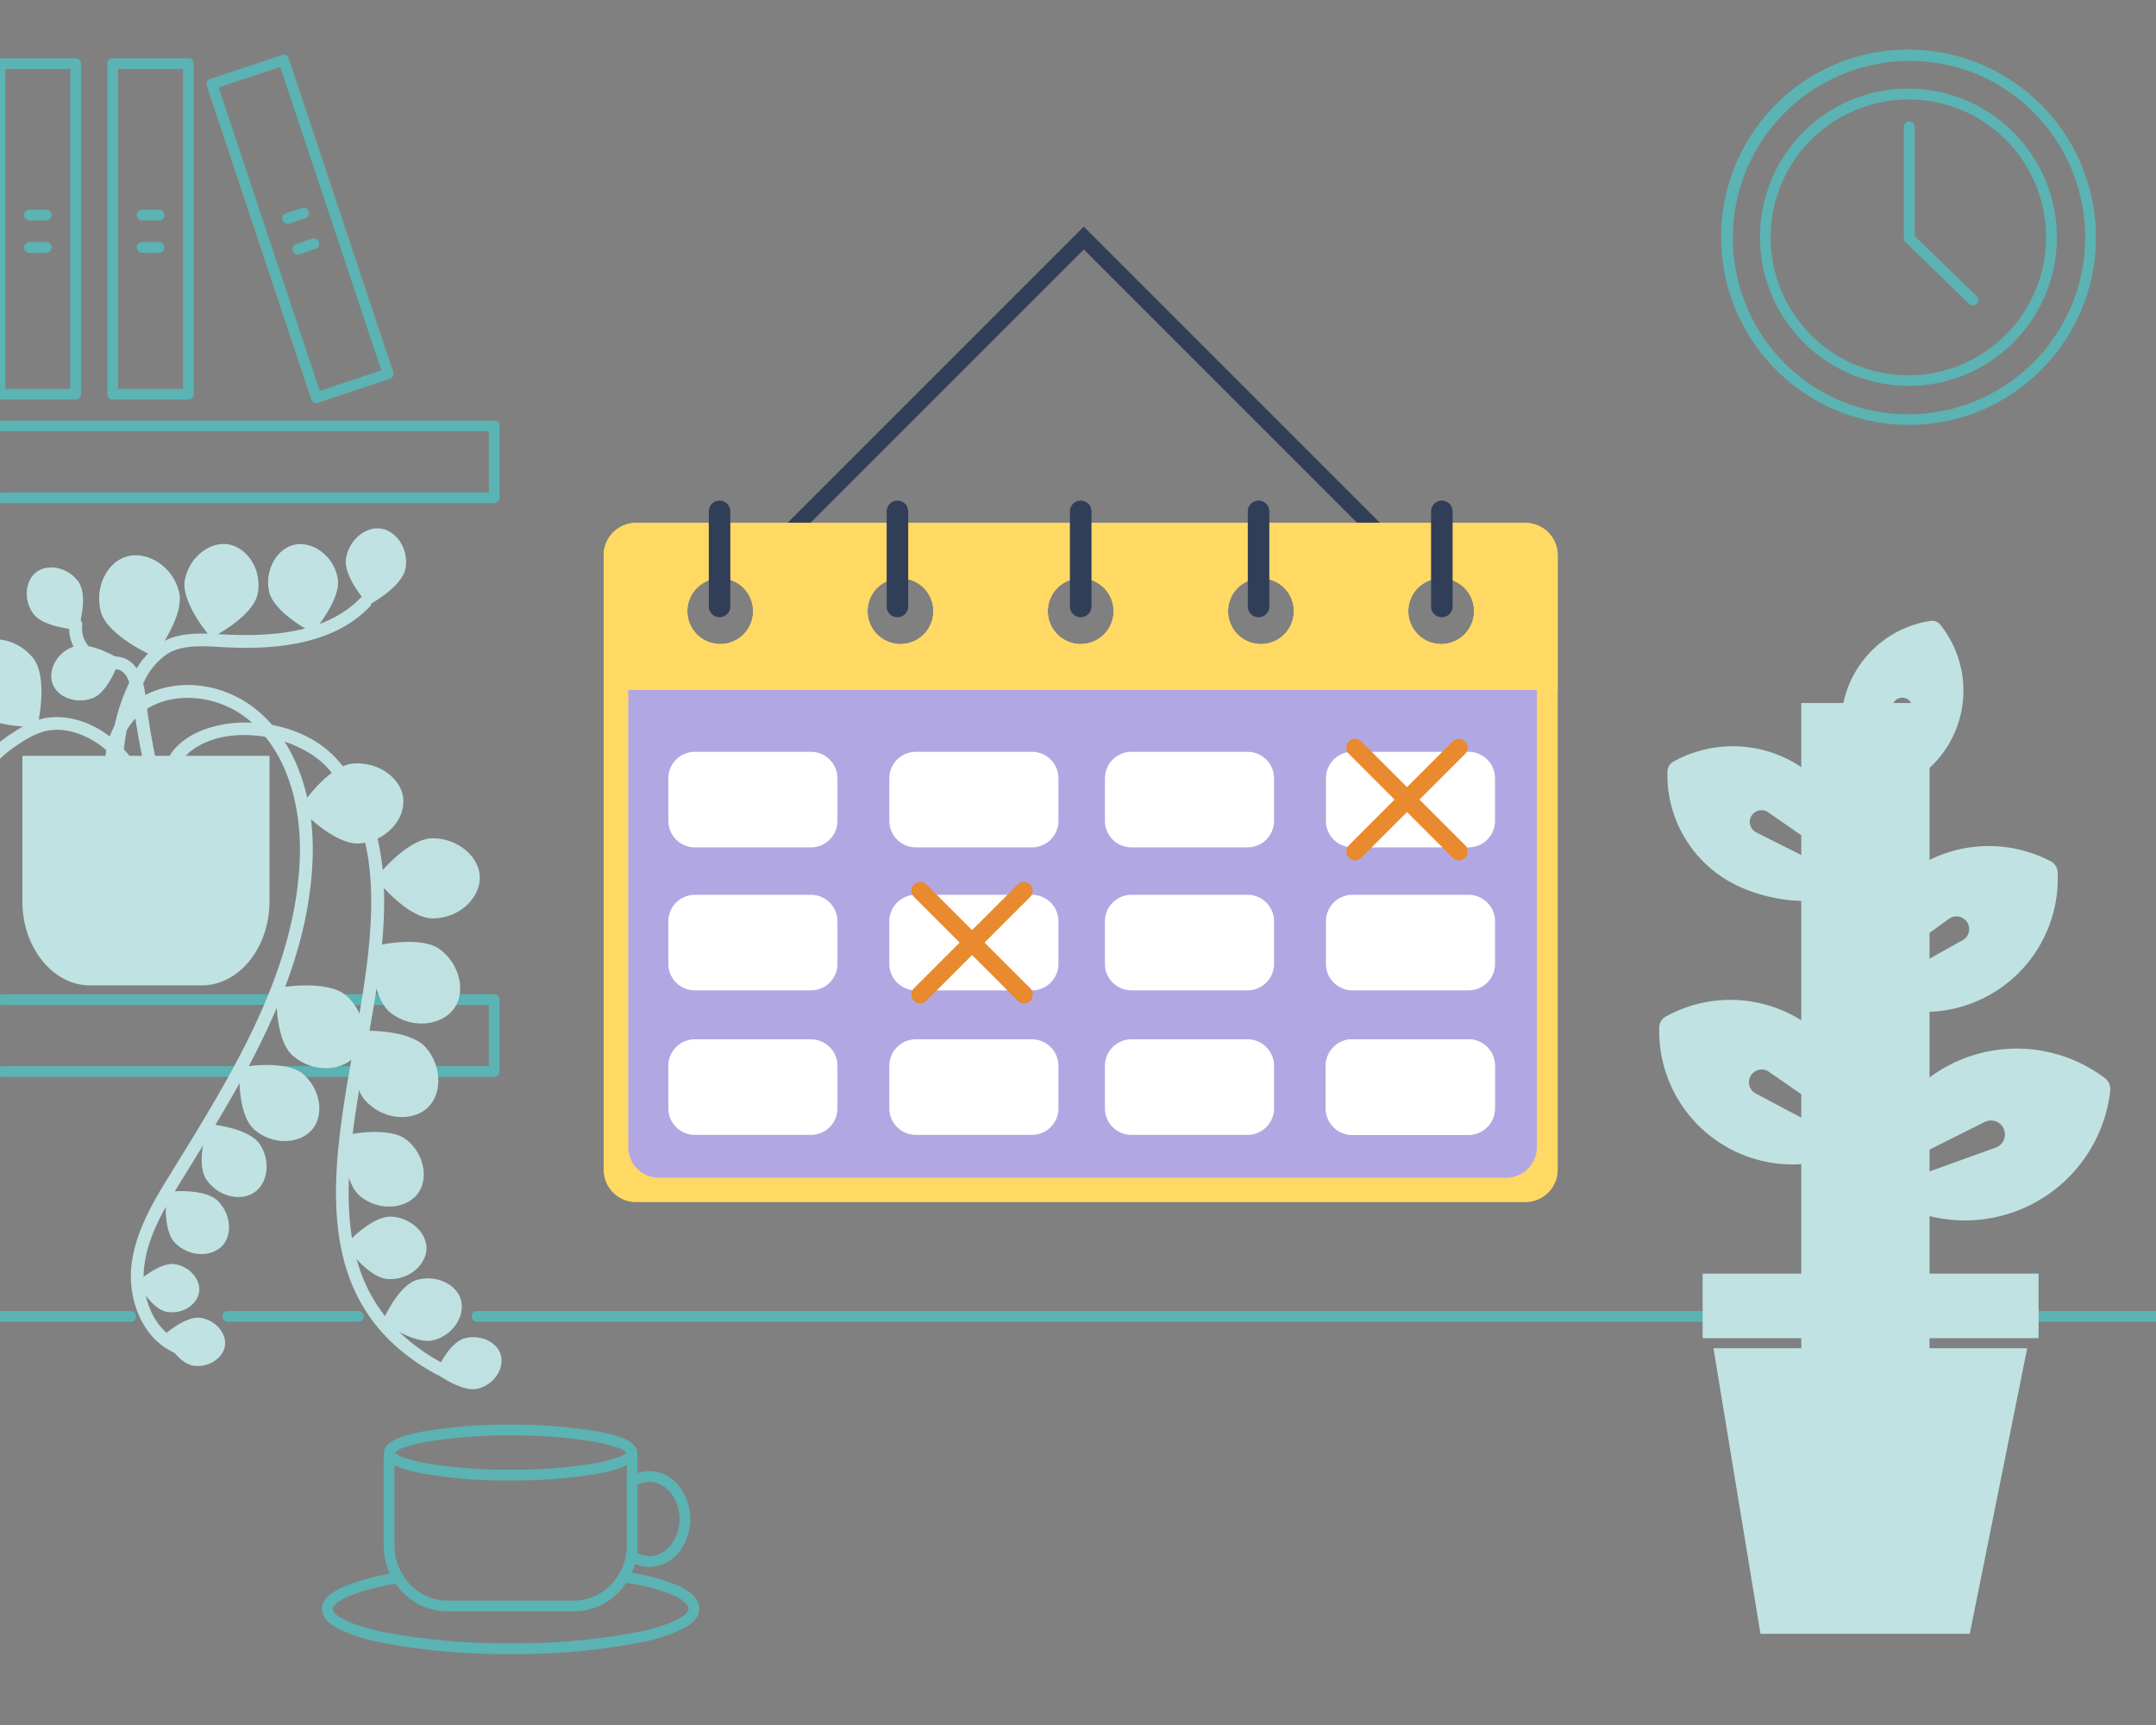 <svg xmlns="http://www.w3.org/2000/svg" xmlns:xlink="http://www.w3.org/1999/xlink" width="400" height="320" viewBox="0 0 400 320">
    <rect x="0" y="0" width="400" height="320" fill="#808080" stroke="none"/>
    <defs>
        <clipPath>
            <path d="M35.89,27.624v94.092c0,2.018,1.059,3.654,2.365,3.654s2.364-1.636,2.364-3.654V27.624c0-2.018-1.059-3.654-2.364-3.654s-2.365,1.636-2.365,3.654" transform="translate(0 0)" fill="none" />
        </clipPath>
        <clipPath>
            <rect width="125.773" height="159.706" fill="none" />
        </clipPath>
        <clipPath >
            <rect width="400" height="320" />
        </clipPath>
    </defs>
    <g clip-path="url(#d)">
        <rect width="400" height="320" fill="transparent" />
        <g transform="translate(-802 2284)">
            <path d="M68.259,211.509A120.586,120.586,0,0,1,44,209.335a32.014,32.014,0,0,1-7.532-2.422c-2.135-1.09-3.218-2.352-3.218-3.75a3.319,3.319,0,0,1,1.264-2.459,10.771,10.771,0,0,1,2.931-1.748,44.977,44.977,0,0,1,9.847-2.591,1,1,0,0,1,.33,1.973c-9.786,1.637-12.372,3.873-12.372,4.826,0,.83,1.932,2.653,9.171,4.216a118.568,118.568,0,0,0,23.835,2.129,118.569,118.569,0,0,0,23.835-2.129c7.24-1.564,9.171-3.386,9.171-4.216,0-.767-.889-1.619-2.5-2.4a34.439,34.439,0,0,0-8.924-2.428,1,1,0,1,1,.324-1.974,36.294,36.294,0,0,1,9.469,2.6c2.412,1.164,3.634,2.577,3.634,4.2,0,1.4-1.083,2.659-3.217,3.75a32.013,32.013,0,0,1-7.531,2.422A120.586,120.586,0,0,1,68.259,211.509Z" transform="translate(828.476 -2188.678)" fill="#5bb3b3" />
            <path d="M22.486-1A92.574,92.574,0,0,1,38.568.24c5.051.938,7.4,2.189,7.4,3.937s-2.352,3-7.4,3.937a92.574,92.574,0,0,1-16.082,1.24A92.574,92.574,0,0,1,6.4,8.114C1.352,7.176-1,5.925-1,4.177s2.352-3,7.4-3.937A92.574,92.574,0,0,1,22.486-1ZM43.941,4.177a3.928,3.928,0,0,0-1.628-.909A26.8,26.8,0,0,0,37.6,2.1,93.368,93.368,0,0,0,22.486,1,93.368,93.368,0,0,0,7.37,2.1,26.8,26.8,0,0,0,2.659,3.268a3.928,3.928,0,0,0-1.628.909,3.928,3.928,0,0,0,1.628.909A26.8,26.8,0,0,0,7.37,6.256a93.368,93.368,0,0,0,15.115,1.1A93.368,93.368,0,0,0,37.6,6.256a26.8,26.8,0,0,0,4.711-1.169A3.928,3.928,0,0,0,43.941,4.177Z" transform="translate(874.249 -2018.714)" fill="#5bb3b3" />
            <path d="M82.013,199.526H58.534a11.51,11.51,0,0,1-8.357-3.617,12.425,12.425,0,0,1-3.454-8.65V171.487a12.834,12.834,0,0,1,.081-1.439,1,1,0,0,1,1.987.225,10.828,10.828,0,0,0-.068,1.214v15.771a10.435,10.435,0,0,0,2.9,7.265,9.528,9.528,0,0,0,6.914,3H82.013a9.528,9.528,0,0,0,6.914-3,10.435,10.435,0,0,0,2.9-7.265V171.487a10.716,10.716,0,0,0-.078-1.3,1,1,0,1,1,1.985-.243,12.723,12.723,0,0,1,.093,1.541v15.771a12.425,12.425,0,0,1-3.454,8.65A11.51,11.51,0,0,1,82.013,199.526Z" transform="translate(826.461 -2184.604)" fill="#5bb3b3" />
            <path d="M103.922,192.054a6.767,6.767,0,0,1-3.945-1.3,1,1,0,0,1,1.163-1.627,4.78,4.78,0,0,0,2.782.929c3.079,0,5.583-3.09,5.583-6.888s-2.5-6.889-5.583-6.889a4.694,4.694,0,0,0-2.641.827,1,1,0,1,1-1.11-1.663,6.75,6.75,0,0,1,3.751-1.163,7.029,7.029,0,0,1,5.423,2.67,10.03,10.03,0,0,1,0,12.437A7.029,7.029,0,0,1,103.922,192.054Z" transform="translate(818.559 -2185.384)" fill="#5bb3b3" />
        </g>
        <path d="M311.5,1H0A1,1,0,0,1-1,0,1,1,0,0,1,0-1H311.5a1,1,0,0,1,1,1A1,1,0,0,1,311.5,1Z" transform="translate(88.5 244.195)" fill="#5bb3b3" />
        <path d="M24.25,1H0A1,1,0,0,1-1,0,1,1,0,0,1,0-1H24.25a1,1,0,0,1,1,1A1,1,0,0,1,24.25,1Z" transform="translate(42.25 244.195)" fill="#5bb3b3" />
        <path d="M24.25,1H0A1,1,0,0,1-1,0,1,1,0,0,1,0-1H24.25a1,1,0,0,1,1,1A1,1,0,0,1,24.25,1Z" transform="translate(0 244.195)" fill="#5bb3b3" />
        <path d="M26.584-1A27.591,27.591,0,0,1,37.321,52,27.591,27.591,0,0,1,15.847,1.168,27.412,27.412,0,0,1,26.584-1Zm0,53.168A25.591,25.591,0,0,0,36.542,3.01,25.591,25.591,0,0,0,16.626,50.158,25.423,25.423,0,0,0,26.584,52.168Z" transform="translate(327.454 17.441)" fill="#5bb3b3" />
        <path d="M33.831-1A34.84,34.84,0,0,1,47.389,65.925,34.84,34.84,0,0,1,20.273,1.738,34.614,34.614,0,0,1,33.831-1Zm0,67.662A32.84,32.84,0,0,0,46.61,3.58a32.84,32.84,0,0,0-25.558,60.5A32.625,32.625,0,0,0,33.831,66.662Z" transform="translate(320.207 10.194)" fill="#5bb3b3" />
        <path d="M137.1,41.752a1,1,0,0,1-.7-.282L124.612,30.034a1,1,0,0,1-.3-.718V8.66a1,1,0,1,1,2,0V28.892L137.8,40.034a1,1,0,0,1-.7,1.718Z" transform="translate(228.909 14.888)" fill="#5bb3b3" />
        <path d="M92.192,76.963H1a1,1,0,1,1,0-2H91.192V63.625H1.05a1,1,0,1,1,0-2H92.192a1,1,0,0,1,1,1V75.963A1,1,0,0,1,92.192,76.963Z" transform="translate(-0.5 122.807)" fill="#5bb3b3" />
        <path d="M3.12,1H0A1,1,0,0,1-1,0,1,1,0,0,1,0-1H3.12a1,1,0,0,1,1,1A1,1,0,0,1,3.12,1Z" transform="translate(5.46 39.897)" fill="#5bb3b3" />
        <path d="M3.12,1H0A1,1,0,0,1-1,0,1,1,0,0,1,0-1H3.12a1,1,0,0,1,1,1A1,1,0,0,1,3.12,1Z" transform="translate(5.46 45.896)" fill="#5bb3b3" />
        <path d="M0-1H14.037a1,1,0,0,1,1,1V61.327a1,1,0,0,1-1,1H0a1,1,0,0,1-1-1V0A1,1,0,0,1,0-1ZM13.037,1H1V60.327H13.037Z" transform="translate(0 11.803)" fill="#5bb3b3" />
        <path d="M0-1H14.037a1,1,0,0,1,1,1V61.327a1,1,0,0,1-1,1H0a1,1,0,0,1-1-1V0A1,1,0,0,1,0-1ZM13.037,1H1V60.327H13.037Z" transform="translate(20.911 11.803)" fill="#5bb3b3" />
        <path d="M3.12,1H0A1,1,0,0,1-1,0,1,1,0,0,1,0-1H3.12a1,1,0,0,1,1,1A1,1,0,0,1,3.12,1Z" transform="translate(26.371 39.897)" fill="#5bb3b3" />
        <path d="M3.12,1H0A1,1,0,0,1-1,0,1,1,0,0,1,0-1H3.12a1,1,0,0,1,1,1A1,1,0,0,1,3.12,1Z" transform="translate(26.371 45.896)" fill="#5bb3b3" />
        <path d="M0-1H14.037a1,1,0,0,1,1,1V61.327a1,1,0,0,1-1,1H0a1,1,0,0,1-1-1V0A1,1,0,0,1,0-1ZM13.037,1H1V60.327H13.037Z" transform="translate(39.307 15.594) rotate(-18.429)" fill="#5bb3b3" />
        <path d="M0,1.987A1,1,0,0,1-.949,1.3,1,1,0,0,1-.316.038L2.643-.949a1,1,0,0,1,1.265.632A1,1,0,0,1,3.275.949L.316,1.935A1,1,0,0,1,0,1.987Z" transform="translate(53.367 39.536)" fill="#5bb3b3" />
        <path d="M0,1.987A1,1,0,0,1-.949,1.3,1,1,0,0,1-.316.038L2.643-.949a1,1,0,0,1,1.265.632A1,1,0,0,1,3.275.949L.316,1.935A1,1,0,0,1,0,1.987Z" transform="translate(55.264 45.227)" fill="#5bb3b3" />
        <path d="M92.192,173.984H1a1,1,0,1,1,0-2H91.192V160.646H1.05a1,1,0,1,1,0-2H92.192a1,1,0,0,1,1,1v13.339A1,1,0,0,1,92.192,173.984Z" transform="translate(-0.5 -80.633)" fill="#5bb3b3" />
        <g transform="translate(0 -7)">
            <path d="M783.434-2527.984a1.5,1.5,0,0,1-1.061-.439l-53.3-53.3-53.3,53.3a1.5,1.5,0,0,1-2.121,0,1.5,1.5,0,0,1,0-2.121l55.417-55.417,1.061,1.061,54.356,54.356a1.5,1.5,0,0,1,0,2.121A1.5,1.5,0,0,1,783.434-2527.984Z" transform="translate(-528 2635)" fill="#313e58" />
            <path d="M-522,2759a6,6,0,0,1-6-6v-89h0v-25a6.007,6.007,0,0,1,6-6h165a6.007,6.007,0,0,1,6,6v25h0v89a6,6,0,0,1-6,6Zm143.283-109.626a6.1,6.1,0,0,0,6.1,6.1,6.1,6.1,0,0,0,6.095-6.1,6.1,6.1,0,0,0-6.095-6.095A6.1,6.1,0,0,0-378.717,2649.374Zm-33.439,0a6.1,6.1,0,0,0,6.1,6.1,6.1,6.1,0,0,0,6.1-6.1,6.1,6.1,0,0,0-6.1-6.095A6.1,6.1,0,0,0-412.156,2649.374Zm-33.44,0a6.1,6.1,0,0,0,6.1,6.1,6.1,6.1,0,0,0,6.1-6.1,6.1,6.1,0,0,0-6.1-6.095A6.1,6.1,0,0,0-445.6,2649.374Zm-33.439,0a6.1,6.1,0,0,0,6.1,6.1,6.1,6.1,0,0,0,6.1-6.1,6.1,6.1,0,0,0-6.1-6.095A6.1,6.1,0,0,0-479.036,2649.374Zm-33.439,0a6.1,6.1,0,0,0,6.1,6.1,6.1,6.1,0,0,0,6.095-6.1,6.1,6.1,0,0,0-6.095-6.095A6.1,6.1,0,0,0-512.474,2649.374Z" transform="translate(640 -2529)" fill="#ffd964" />
            <path d="M10.715,121.487A5.715,5.715,0,0,1,5,115.771V31h168.59v84.772a5.715,5.715,0,0,1-5.714,5.715Z" transform="translate(111.556 104)" fill="#b1a8e3" />
            <path d="M-351,2664H-528v-25a6.007,6.007,0,0,1,6-6h165a6.007,6.007,0,0,1,6,6v25Zm-21.62-20.721a6.1,6.1,0,0,0-6.1,6.095,6.1,6.1,0,0,0,6.1,6.1,6.1,6.1,0,0,0,6.095-6.1A6.1,6.1,0,0,0-372.621,2643.279Zm-33.44,0a6.1,6.1,0,0,0-6.1,6.095,6.1,6.1,0,0,0,6.1,6.1,6.1,6.1,0,0,0,6.1-6.1A6.1,6.1,0,0,0-406.06,2643.279Zm-33.44,0a6.1,6.1,0,0,0-6.1,6.095,6.1,6.1,0,0,0,6.1,6.1,6.1,6.1,0,0,0,6.1-6.1A6.1,6.1,0,0,0-439.5,2643.279Zm-33.44,0a6.1,6.1,0,0,0-6.1,6.095,6.1,6.1,0,0,0,6.1,6.1,6.1,6.1,0,0,0,6.1-6.1A6.1,6.1,0,0,0-472.94,2643.279Zm-33.439,0a6.1,6.1,0,0,0-6.1,6.095,6.1,6.1,0,0,0,6.1,6.1,6.1,6.1,0,0,0,6.095-6.1A6.1,6.1,0,0,0-506.379,2643.279Z" transform="translate(640 -2529)" fill="#ffd964" />
            <path d="M-490.654,2714.674h-21.557a4.913,4.913,0,0,1-4.907-4.908v-7.906a4.913,4.913,0,0,1,4.907-4.908h21.557a4.913,4.913,0,0,1,4.907,4.908v7.906A4.913,4.913,0,0,1-490.654,2714.674Z" transform="translate(641.118 -2550.483)" fill="#fff" />
            <path d="M-490.654,2714.674h-21.557a4.913,4.913,0,0,1-4.907-4.908v-7.906a4.913,4.913,0,0,1,4.907-4.908h21.557a4.913,4.913,0,0,1,4.907,4.908v7.906A4.913,4.913,0,0,1-490.654,2714.674Z" transform="translate(682.117 -2550.483)" fill="#fff" />
            <path d="M-490.654,2714.674h-21.557a4.913,4.913,0,0,1-4.907-4.908v-7.906a4.913,4.913,0,0,1,4.907-4.908h21.557a4.913,4.913,0,0,1,4.907,4.908v7.906A4.913,4.913,0,0,1-490.654,2714.674Z" transform="translate(722.117 -2550.483)" fill="#fff" />
            <path d="M-490.654,2714.674h-21.557a4.913,4.913,0,0,1-4.907-4.908v-7.906a4.913,4.913,0,0,1,4.907-4.908h21.557a4.913,4.913,0,0,1,4.907,4.908v7.906A4.913,4.913,0,0,1-490.654,2714.674Z" transform="translate(763.117 -2550.483)" fill="#fff" />
            <path d="M151.183,75.864a1.627,1.627,0,0,1-1.155-.478L130.757,56.115a1.632,1.632,0,0,1,2.309-2.308l19.272,19.27a1.632,1.632,0,0,1-1.155,2.787" transform="translate(119.495 90.732)" fill="#e88a2d" />
            <path d="M131.911,75.864a1.632,1.632,0,0,1-1.155-2.787l19.272-19.27a1.632,1.632,0,1,1,2.309,2.308L133.066,75.386a1.627,1.627,0,0,1-1.155.478" transform="translate(119.495 90.732)" fill="#e88a2d" />
            <path d="M9.924,15.8a8.553,8.553,0,0,0-1.073.072A8.352,8.352,0,0,1,9.924,15.8" transform="translate(108.781 87.421)" fill="#e6f0fa" />
            <path d="M8.747,15.9a7.841,7.841,0,0,0-.884.187,7.389,7.389,0,0,1,.884-.187" transform="translate(108.694 87.43)" fill="#e6f0fa" />
            <path d="M-490.654,2714.674h-21.557a4.913,4.913,0,0,1-4.907-4.908v-7.906a4.913,4.913,0,0,1,4.907-4.908h21.557a4.913,4.913,0,0,1,4.907,4.908v7.906A4.913,4.913,0,0,1-490.654,2714.674Z" transform="translate(641.118 -2497.149)" fill="#fff" />
            <path d="M-490.654,2714.674h-21.557a4.913,4.913,0,0,1-4.907-4.908v-7.906a4.913,4.913,0,0,1,4.907-4.908h21.557a4.913,4.913,0,0,1,4.907,4.908v7.906A4.913,4.913,0,0,1-490.654,2714.674Z" transform="translate(641.118 -2523.956)" fill="#fff" />
            <path d="M-490.654,2714.674h-21.557a4.913,4.913,0,0,1-4.907-4.908v-7.906a4.913,4.913,0,0,1,4.907-4.908h21.557a4.913,4.913,0,0,1,4.907,4.908v7.906A4.913,4.913,0,0,1-490.654,2714.674Z" transform="translate(682.117 -2497.149)" fill="#fff" />
            <path d="M-490.654,2714.674h-21.557a4.913,4.913,0,0,1-4.907-4.908v-7.906a4.913,4.913,0,0,1,4.907-4.908h21.557a4.913,4.913,0,0,1,4.907,4.908v7.906A4.913,4.913,0,0,1-490.654,2714.674Z" transform="translate(682.117 -2523.956)" fill="#fff" />
            <path d="M-490.654,2714.674h-21.557a4.913,4.913,0,0,1-4.907-4.908v-7.906a4.913,4.913,0,0,1,4.907-4.908h21.557a4.913,4.913,0,0,1,4.907,4.908v7.906A4.913,4.913,0,0,1-490.654,2714.674Z" transform="translate(722.117 -2497.149)" fill="#fff" />
            <path d="M-490.654,2714.674h-21.557a4.913,4.913,0,0,1-4.907-4.908v-7.906a4.913,4.913,0,0,1,4.907-4.908h21.557a4.913,4.913,0,0,1,4.907,4.908v7.906A4.913,4.913,0,0,1-490.654,2714.674Z" transform="translate(722.117 -2523.956)" fill="#fff" />
            <path d="M-490.654,2714.674h-21.557a4.913,4.913,0,0,1-4.907-4.908v-7.906a4.913,4.913,0,0,1,4.907-4.908h21.557a4.913,4.913,0,0,1,4.907,4.908v7.906A4.913,4.913,0,0,1-490.654,2714.674Z" transform="translate(763.062 -2497.149)" fill="#fff" />
            <path d="M-490.654,2714.674h-21.557a4.913,4.913,0,0,1-4.907-4.908v-7.906a4.913,4.913,0,0,1,4.907-4.908h21.557a4.913,4.913,0,0,1,4.907,4.908v7.906A4.913,4.913,0,0,1-490.654,2714.674Z" transform="translate(763.117 -2497.149)" fill="#fff" />
            <path d="M-490.654,2714.674h-21.557a4.913,4.913,0,0,1-4.907-4.908v-7.906a4.913,4.913,0,0,1,4.907-4.908h21.557a4.913,4.913,0,0,1,4.907,4.908v7.906A4.913,4.913,0,0,1-490.654,2714.674Z" transform="translate(763.117 -2523.956)" fill="#fff" />
            <path d="M57.765,100.241a1.632,1.632,0,0,1-1.155-2.787L75.882,78.183a1.633,1.633,0,0,1,2.309,2.309L58.92,99.764a1.627,1.627,0,0,1-1.155.478" transform="translate(112.953 92.883)" fill="#e88a2d" />
            <path d="M77.037,100.241a1.627,1.627,0,0,1-1.155-.478L56.611,80.492a1.633,1.633,0,0,1,2.309-2.309L78.192,97.454a1.632,1.632,0,0,1-1.155,2.787" transform="translate(112.953 92.883)" fill="#e88a2d" />
            <path d="M0,19.632a2,2,0,0,1-2-2V0A2,2,0,0,1,0-2,2,2,0,0,1,2,0V17.632A2,2,0,0,1,0,19.632Z" transform="translate(133.5 101.868)" fill="#313e58" />
            <path d="M0,19.632a2,2,0,0,1-2-2V0A2,2,0,0,1,0-2,2,2,0,0,1,2,0V17.632A2,2,0,0,1,0,19.632Z" transform="translate(200.5 101.868)" fill="#313e58" />
            <path d="M0,19.632a2,2,0,0,1-2-2V0A2,2,0,0,1,0-2,2,2,0,0,1,2,0V17.632A2,2,0,0,1,0,19.632Z" transform="translate(166.5 101.868)" fill="#313e58" />
            <path d="M0,19.632a2,2,0,0,1-2-2V0A2,2,0,0,1,0-2,2,2,0,0,1,2,0V17.632A2,2,0,0,1,0,19.632Z" transform="translate(233.5 101.868)" fill="#313e58" />
            <path d="M0,19.632a2,2,0,0,1-2-2V0A2,2,0,0,1,0-2,2,2,0,0,1,2,0V17.632A2,2,0,0,1,0,19.632Z" transform="translate(267.5 101.868)" fill="#313e58" />
        </g>
        <g transform="translate(5.828 6.519)">
            <rect width="62.323" height="11.977" transform="translate(310.061 229.745)" fill="#c0e2e2" />
            <path d="M10.069,93.165l8.722,52.975H57.617l10.66-52.975Z" transform="translate(302 150.427)" fill="#c0e2e2" />
            <g transform="translate(302 114.65)" clip-path="url(#a)">
                <rect width="23.796" height="130.863" transform="translate(26.357 9.24)" fill="#c0e2e2" />
            </g>
            <path d="M37.946,54.056c0-.031.013-.059.014-.09A24.762,24.762,0,0,0,1.23,31.628,2.363,2.363,0,0,0,.008,33.637a24.763,24.763,0,0,0,36.73,22.339c.027-.015.048-.039.074-.055l-19.057-10.1a2.365,2.365,0,0,1,2.457-4.041" transform="translate(302 150.427)" fill="#c0e2e2" />
            <path d="M34.907,52.013c0-.029.012-.054.013-.083A22.779,22.779,0,0,0,1.131,31.38,2.173,2.173,0,0,0,.007,33.229,22.765,22.765,0,0,0,10.942,53.3C18,57.595,29.025,58.787,36.127,54.872c.025-.014-1.231-1.078-1.207-1.093L16.333,44.438a2.175,2.175,0,0,1,2.26-3.717" transform="translate(303.52 103.378)" fill="#c0e2e2" />
            <path d="M29.9,48.646c0-.024.01-.046.011-.071A19.513,19.513,0,0,0,.969,30.973a1.862,1.862,0,0,0-.963,1.583,19.513,19.513,0,0,0,28.944,17.6c.021-.012.038-.031.058-.043L13.991,42.158a1.863,1.863,0,0,1,1.936-3.184" transform="matrix(0.174, 0.985, -0.985, 0.174, 384.447, 102.982)" fill="#c0e2e2" />
            <path d="M40.321,66.7c.026.021.044.049.071.07A27.134,27.134,0,0,0,83.685,48.2a2.591,2.591,0,0,0-1.016-2.369A27.134,27.134,0,0,0,39.376,64.4c0,.034,0,.067,0,.1L60.509,53.921a2.591,2.591,0,1,1,2.043,4.762" transform="translate(302 147.64)" fill="#c0e2e2" />
            <path d="M37.607,27.892c.027.015.047.038.074.052A24.763,24.763,0,0,0,73.923,4.821a2.367,2.367,0,0,0-1.265-1.983A24.763,24.763,0,0,0,36.416,25.961c0,.032.014.06.017.091L53.9,13.4a2.365,2.365,0,0,1,2.544,3.987" transform="translate(302 150.427)" fill="#c0e2e2" />
        </g>
        <g transform="translate(-32.714 98.006)">
            <g clip-path="url(#b)">
                <path d="M30.934,62.7c0,8.573,5.652,15.588,12.559,15.588H64.229c6.907,0,12.559-7.015,12.559-15.588v-27H30.934Z" transform="translate(5.928 6.502)" fill="#c0e2e2" />
                <path d="M46.924,52.012a1.19,1.19,0,0,1-1.152-.884A35.812,35.812,0,0,1,48.843,25.3a15.131,15.131,0,0,1,5.25-6.039c3.326-1.965,7.368-1.741,10.936-1.546l.274.015c7.833.427,19.027.194,25.7-6.719a1.2,1.2,0,0,1,1.685-.035,1.174,1.174,0,0,1,.035,1.671c-7.355,7.616-19.248,7.9-27.555,7.444L64.9,20.07c-3.385-.186-6.884-.379-9.584,1.218a12.467,12.467,0,0,0-4.367,5.121,33.441,33.441,0,0,0-2.868,24.122,1.181,1.181,0,0,1-.852,1.442,1.213,1.213,0,0,1-.3.039" transform="translate(8.551 1.938)" fill="#c0e1e2" />
                <path d="M10.289,74.386a1.181,1.181,0,0,1-.1-2.359c4.64-.394,8.005-4.36,9.608-7.939,1.532-3.42,2.112-7.29,2.672-11.033.129-.856.256-1.711.394-2.562.748-4.585,1.973-9.8,5.392-13.731a24.866,24.866,0,0,1,5.334-4.388,18.306,18.306,0,0,1,4.4-2.22c4.305-1.352,9.59-.039,13.793,3.43,3.686,3.043,6.255,7.262,8.523,10.984a1.178,1.178,0,0,1-.4,1.623,1.2,1.2,0,0,1-1.636-.4c-2.276-3.737-4.629-7.6-8.008-10.39-2.809-2.318-7.317-4.323-11.549-2.993a16.125,16.125,0,0,0-3.823,1.948,22.618,22.618,0,0,0-4.831,3.952c-3.03,3.48-4.148,8.3-4.842,12.562-.137.84-.263,1.686-.39,2.532-.584,3.9-1.188,7.931-2.85,11.645-1.88,4.2-5.91,8.854-11.585,9.334a1.008,1.008,0,0,1-.1,0" transform="translate(1.743 5.396)" fill="#c0e1e2" />
                <path d="M58.306,59.194a1.194,1.194,0,0,1-1.115-.766A122.249,122.249,0,0,1,50.069,29.28c-.253-2.162-.811-5.1-2.738-5.627a5.7,5.7,0,0,0-1.379-.124c-.332,0-.667-.012-1-.04a7.393,7.393,0,0,1-5.068-2.828,7.279,7.279,0,0,1-1.6-5.549,1.2,1.2,0,0,1,1.353-1,1.184,1.184,0,0,1,1.006,1.342A4.925,4.925,0,0,0,41.757,19.2a5,5,0,0,0,3.407,1.937c.274.024.549.027.826.031a7.751,7.751,0,0,1,1.978.209c3.7,1.013,4.258,5.823,4.47,7.634a119.9,119.9,0,0,0,6.984,28.587,1.181,1.181,0,0,1-.7,1.524,1.215,1.215,0,0,1-.419.076" transform="translate(7.324 2.568)" fill="#c0e1e2" />
                <path d="M48.279,4.384c3.745-.852,8.227,1.922,9.422,6.562S53.07,22.986,53.07,22.986s-8.691-3.722-9.886-8.362,1.35-9.388,5.1-10.241" transform="translate(8.218 0.77)" fill="#c0e2e2" />
                <path d="M33.6,6.859c2.206-1.435,5.759-.709,7.643,2s-.087,8.847-.087,8.847-6.49-.339-8.375-3.044-1.387-6.363.819-7.8" transform="translate(6.059 1.118)" fill="#c0e2e2" />
                <path d="M35.657,25.448c-.847-2.478.752-5.708,3.864-6.84s8.612,2.3,8.612,2.3-1.96,6.147-5.072,7.279-6.558-.265-7.4-2.742" transform="translate(6.79 3.347)" fill="#c0e2e2" />
                <path d="M64.543,2.571c3.445.755,6.063,4.808,5.212,9.123s-8.621,8.18-8.621,8.18-5.733-6.483-4.882-10.8,4.846-7.26,8.291-6.505" transform="translate(10.763 0.447)" fill="#c0e2e2" />
                <path d="M74.3,2.547c3.288-.539,7.017,2.1,7.8,6.181S77.442,18.9,77.442,18.9s-7.321-3.685-8.1-7.764S71.014,3.086,74.3,2.547" transform="translate(13.259 0.451)" fill="#c0e2e2" />
                <path d="M87.948.074c2.821.544,5.037,3.791,4.434,7.322s-6.848,6.836-6.848,6.836-4.8-5.16-4.2-8.691S85.128-.468,87.948.074" transform="translate(15.576 0)" fill="#c0e2e2" />
                <path d="M23.466,18.751c3.049-2.319,8.289-1.643,11.319,2.086s.829,12.86.829,12.86-9.464.2-12.494-3.531-2.7-9.1.346-11.416" transform="translate(4.025 3.17)" fill="#c0e2e2" />
                <path d="M11.272,30.726c2.227-3.105,7.436-3.987,11.436-1.307s4.6,12.052,4.6,12.052-8.988,2.947-12.989.267-5.279-7.906-3.052-11.011" transform="translate(1.952 5.067)" fill="#c0e2e2" />
                <path d="M7.27,47.417c.443-3.248,4.052-5.987,8.178-5.536s8.365,7.346,8.365,7.346-5.652,5.812-9.778,5.361S6.827,50.666,7.27,47.417" transform="translate(1.385 7.618)" fill="#c0e2e2" />
                <path d="M7.324,54.459c1.848-2.287,5.885-2.737,8.838-.5s3,9.454,3,9.454-7.031,1.87-9.983-.362-3.7-6.3-1.854-8.588" transform="translate(1.211 9.559)" fill="#c0e2e2" />
                <path d="M1,60.012c1.848-2.287,5.885-2.737,8.838-.5s3,9.454,3,9.454-7.031,1.87-9.983-.363S-.844,62.3,1,60.012" transform="translate(0 10.57)" fill="#c0e2e2" />
                <path d="M104.112,151.555a1.187,1.187,0,0,1-.572-.147C79.678,138.395,84.01,114.065,88.2,90.535c3.381-18.983,6.877-38.613-4.88-51.657-5.359-5.944-18.378-8.576-25.372-3.064-3.375,2.662-3.522,6.372-.43,10.726a1.176,1.176,0,0,1-.287,1.648,1.2,1.2,0,0,1-1.66-.286c-3.829-5.39-3.5-10.47.895-13.938,6.74-5.316,21.275-4.821,28.63,3.338,12.53,13.9,8.931,34.1,5.452,53.645-4.23,23.754-8.225,46.192,14.14,58.39a1.174,1.174,0,0,1,.471,1.6,1.191,1.191,0,0,1-1.045.614" transform="translate(10.14 5.55)" fill="#c0e1e2" />
                <path d="M105.273,56.075c-.1,3.81-3.915,7.432-8.742,7.432s-10.614-7.432-10.614-7.432,5.787-7.432,10.614-7.432,8.835,3.622,8.742,7.432" transform="translate(16.464 8.858)" fill="#c0e1e2" />
                <path d="M100.475,77.5c-2.407,2.971-7.659,3.549-11.494.641s-3.885-12.3-3.885-12.3,9.147-2.421,12.983.487,4.8,8.2,2.4,11.17" transform="translate(16.307 11.819)" fill="#c0e1e2" />
                <path d="M95.912,93.387C92.942,95.8,87.683,95.3,84.53,91.673s-1.256-12.827-1.256-12.827,9.452-.506,12.605,3.121,3,9,.033,11.42" transform="translate(15.849 14.354)" fill="#c0e1e2" />
                <path d="M94.527,106.425c-2.275,2.63-7.063,3-10.464.251s-3.17-11.287-3.17-11.287,8.383-1.936,11.783.817,4.125,7.589,1.851,10.219" transform="translate(15.501 17.25)" fill="#c0e1e2" />
                <path d="M96.265,114.242c-.266,2.961-3.422,5.591-7.181,5.351S81.2,113.28,81.2,113.28s4.88-5.5,8.638-5.258,6.695,3.259,6.429,6.22" transform="translate(15.56 19.67)" fill="#c0e1e2" />
                <path d="M101.588,121.8c.709,2.889-1.426,6.386-5.062,7.359s-9.516-3.46-9.516-3.46,2.837-6.764,6.473-7.736,7.4.948,8.105,3.837" transform="translate(16.674 21.435)" fill="#c0e1e2" />
                <path d="M107.406,130.341c.591,2.408-1.189,5.324-4.22,6.134s-7.933-2.884-7.933-2.884,2.364-5.637,5.4-6.448,6.165.791,6.757,3.2" transform="translate(18.253 23.114)" fill="#c0e1e2" />
                <path d="M63.538,114.369c-2.1,1.937-6.034,1.806-8.551-.746s-1.542-9.488-1.542-9.488,7.01-.817,9.528,1.737,2.661,6.56.565,8.5" transform="translate(10.206 18.941)" fill="#c0e2e2" />
                <path d="M57.612,148.751a1.17,1.17,0,0,1-.434-.082c-6.459-2.508-9.16-10.094-8.49-16.292.7-6.484,4.328-12.365,7.243-17.091l.536-.866C67.5,96.538,78.912,78.048,79.907,57.426c.585-12.1-3.433-22.317-10.748-27.34-5.585-3.834-13.178-4.152-18.057-.754a11.872,11.872,0,0,0-4.818,8.476,9.5,9.5,0,0,0,2.339,7.665,1.178,1.178,0,0,1-.055,1.671,1.2,1.2,0,0,1-1.685-.056,11.816,11.816,0,0,1-2.971-9.524A14.269,14.269,0,0,1,49.731,27.4c5.759-4.009,14.3-3.7,20.784.746,8,5.49,12.4,16.48,11.772,29.4-1.025,21.227-12.6,39.98-23.79,58.115l-.535.868c-3.549,5.752-6.31,10.59-6.907,16.107-.573,5.305,1.643,11.762,6.99,13.839A1.18,1.18,0,0,1,58.722,148a1.193,1.193,0,0,1-1.111.752" transform="translate(8.4 4.477)" fill="#c0e2e2" />
                <path d="M85.034,84.941c-2.616,2.792-7.895,2.994-11.511-.179S70.538,72.22,70.538,72.22s9.3-1.764,12.914,1.409,4.2,8.519,1.582,11.312" transform="translate(13.509 13.063)" fill="#c0e2e2" />
                <path d="M93.359,43.594c.231,3.805-3.265,7.735-8.074,8.14s-11.211-6.515-11.211-6.515,5.131-7.891,9.942-8.3,9.112,2.865,9.344,6.671" transform="translate(14.195 6.718)" fill="#c0e2e2" />
                <path d="M78.076,96.366C75.67,98.933,70.815,99.12,67.49,96.2s-2.747-11.536-2.747-11.536,8.552-1.622,11.877,1.3,3.862,7.836,1.456,10.4" transform="translate(12.399 15.336)" fill="#c0e2e2" />
                <path d="M68.465,106.274c-2.6,1.588-6.689.63-8.779-2.562s.4-10.236.4-10.236,7.5.609,9.589,3.8,1.392,7.409-1.21,9" transform="translate(11.277 17.023)" fill="#c0e2e2" />
                <path d="M60.289,120.792c-.447,2.257-3.09,4.026-5.962,3.538s-5.551-5.492-5.551-5.492,4.2-3.837,7.076-3.35,4.883,3.047,4.436,5.3" transform="translate(9.347 21.023)" fill="#c0e2e2" />
                <path d="M64.31,129.218c-.447,2.257-3.09,4.026-5.962,3.538s-5.551-5.492-5.551-5.492,4.2-3.837,7.076-3.35,4.883,3.047,4.436,5.3" transform="translate(10.118 22.557)" fill="#c0e2e2" />
            </g>
        </g>
    </g>
</svg>